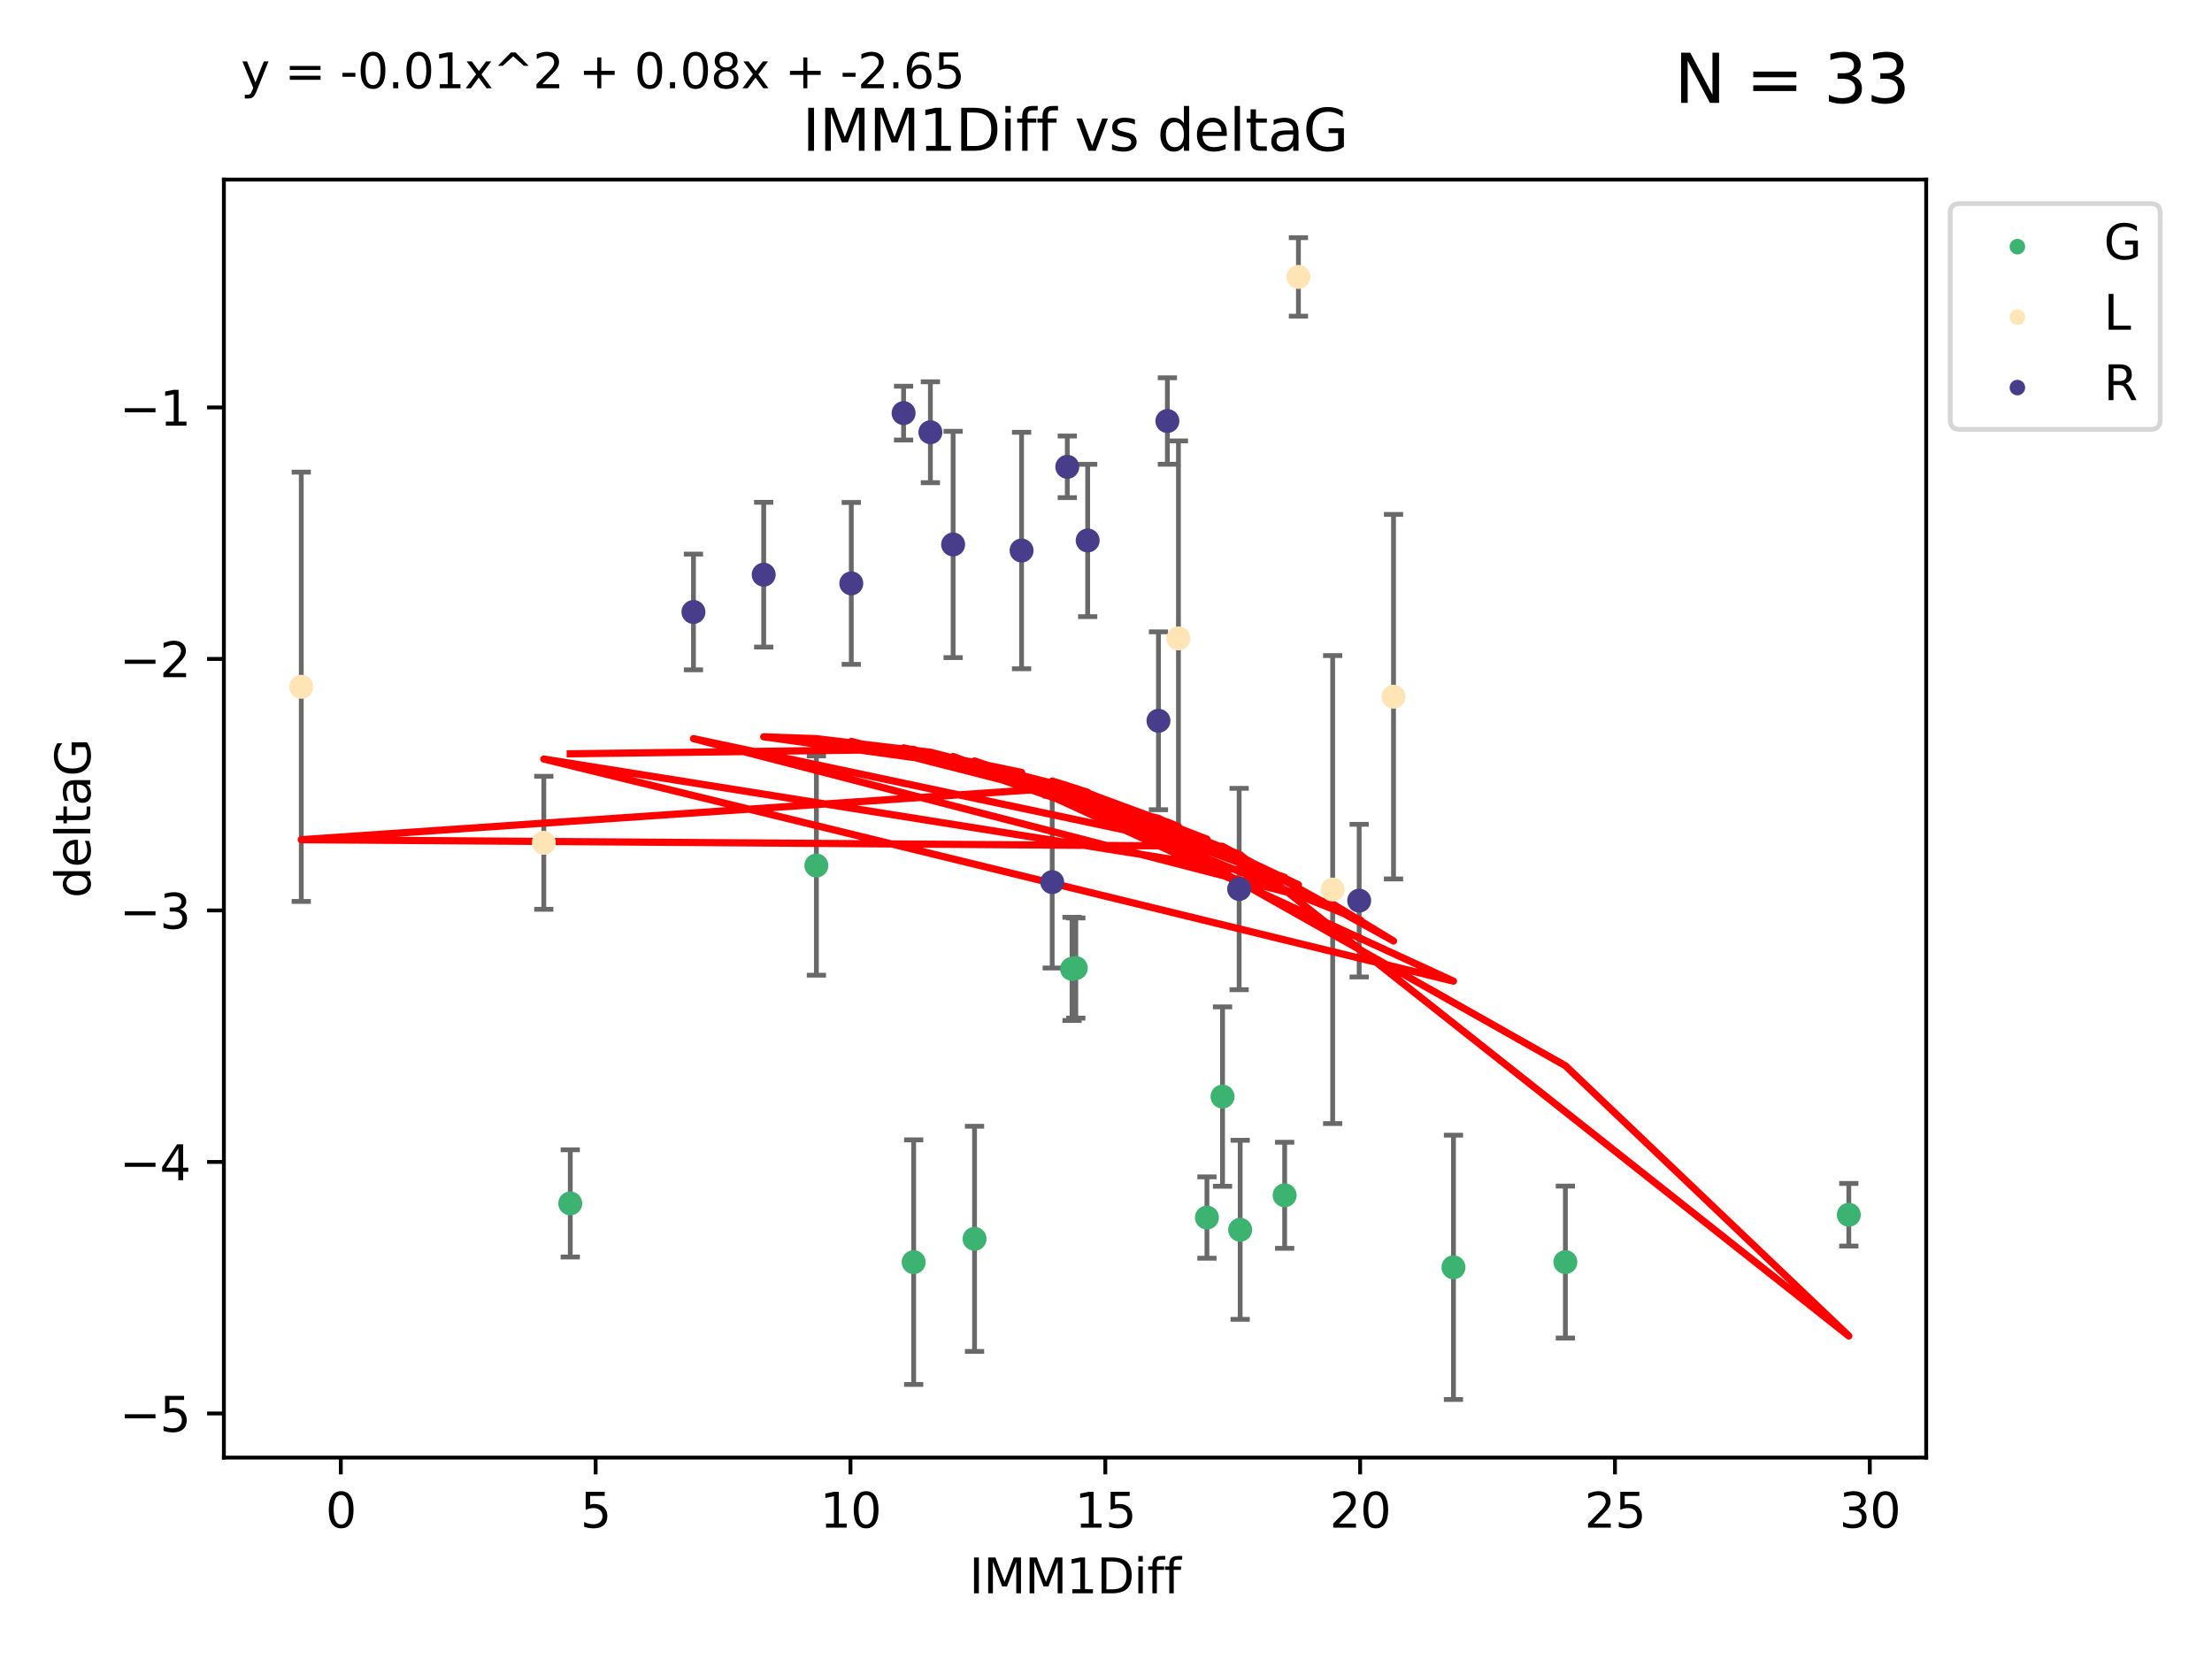<?xml version="1.0" encoding="utf-8" standalone="no"?>
<!DOCTYPE svg PUBLIC "-//W3C//DTD SVG 1.1//EN"
  "http://www.w3.org/Graphics/SVG/1.1/DTD/svg11.dtd">
<svg xmlns:xlink="http://www.w3.org/1999/xlink" width="460.8pt" height="345.6pt" viewBox="0 0 460.8 345.6" xmlns="http://www.w3.org/2000/svg" version="1.1">
 <defs>
  <style type="text/css">*{stroke-linejoin: round; stroke-linecap: butt}</style>
 </defs>
 <g id="figure_1">
  <g id="patch_1">
   <path d="M 0 345.6 
L 460.8 345.6 
L 460.8 0 
L 0 0 
z
" style="fill: #ffffff"/>
  </g>
  <g id="axes_1">
   <g id="patch_2">
    <path d="M 46.64 303.64 
L 401.26 303.64 
L 401.26 37.411 
L 46.64 37.411 
z
" style="fill: #ffffff"/>
   </g>
   <g id="PathCollection_1">
    <defs>
     <path id="m65f5ae53b7" d="M 0 1.118 
C 0.297 1.118 0.581 1 0.791 0.791 
C 1 0.581 1.118 0.297 1.118 0 
C 1.118 -0.297 1 -0.581 0.791 -0.791 
C 0.581 -1 0.297 -1.118 0 -1.118 
C -0.297 -1.118 -0.581 -1 -0.791 -0.791 
C -1 -0.581 -1.118 -0.297 -1.118 0 
C -1.118 0.297 -1 0.581 -0.791 0.791 
C -0.581 1 -0.297 1.118 0 1.118 
z
" style="stroke: #3cb371"/>
    </defs>
    <g clip-path="url(#p61b16f37c2)">
     <use xlink:href="#m65f5ae53b7" x="118.797" y="250.694" style="fill: #3cb371; stroke: #3cb371"/>
     <use xlink:href="#m65f5ae53b7" x="190.336" y="262.93" style="fill: #3cb371; stroke: #3cb371"/>
     <use xlink:href="#m65f5ae53b7" x="267.619" y="248.997" style="fill: #3cb371; stroke: #3cb371"/>
     <use xlink:href="#m65f5ae53b7" x="302.783" y="264.006" style="fill: #3cb371; stroke: #3cb371"/>
     <use xlink:href="#m65f5ae53b7" x="203.013" y="258.074" style="fill: #3cb371; stroke: #3cb371"/>
     <use xlink:href="#m65f5ae53b7" x="251.427" y="253.637" style="fill: #3cb371; stroke: #3cb371"/>
     <use xlink:href="#m65f5ae53b7" x="224.109" y="201.658" style="fill: #3cb371; stroke: #3cb371"/>
     <use xlink:href="#m65f5ae53b7" x="258.35" y="256.189" style="fill: #3cb371; stroke: #3cb371"/>
     <use xlink:href="#m65f5ae53b7" x="385.141" y="253.055" style="fill: #3cb371; stroke: #3cb371"/>
     <use xlink:href="#m65f5ae53b7" x="326.098" y="262.915" style="fill: #3cb371; stroke: #3cb371"/>
     <use xlink:href="#m65f5ae53b7" x="223.324" y="201.836" style="fill: #3cb371; stroke: #3cb371"/>
     <use xlink:href="#m65f5ae53b7" x="254.676" y="228.439" style="fill: #3cb371; stroke: #3cb371"/>
     <use xlink:href="#m65f5ae53b7" x="170.068" y="180.303" style="fill: #3cb371; stroke: #3cb371"/>
    </g>
   </g>
   <g id="PathCollection_2">
    <defs>
     <path id="m2451414eac" d="M 0 1.118 
C 0.297 1.118 0.581 1 0.791 0.791 
C 1 0.581 1.118 0.297 1.118 0 
C 1.118 -0.297 1 -0.581 0.791 -0.791 
C 0.581 -1 0.297 -1.118 0 -1.118 
C -0.297 -1.118 -0.581 -1 -0.791 -0.791 
C -1 -0.581 -1.118 -0.297 -1.118 0 
C -1.118 0.297 -1 0.581 -0.791 0.791 
C -0.581 1 -0.297 1.118 0 1.118 
z
" style="stroke: #ffe4b5"/>
    </defs>
    <g clip-path="url(#p61b16f37c2)">
     <use xlink:href="#m2451414eac" x="113.287" y="175.57" style="fill: #ffe4b5; stroke: #ffe4b5"/>
     <use xlink:href="#m2451414eac" x="62.759" y="143.071" style="fill: #ffe4b5; stroke: #ffe4b5"/>
     <use xlink:href="#m2451414eac" x="290.297" y="145.132" style="fill: #ffe4b5; stroke: #ffe4b5"/>
     <use xlink:href="#m2451414eac" x="277.62" y="185.314" style="fill: #ffe4b5; stroke: #ffe4b5"/>
     <use xlink:href="#m2451414eac" x="245.492" y="132.989" style="fill: #ffe4b5; stroke: #ffe4b5"/>
     <use xlink:href="#m2451414eac" x="270.485" y="57.685" style="fill: #ffe4b5; stroke: #ffe4b5"/>
    </g>
   </g>
   <g id="PathCollection_3">
    <defs>
     <path id="mfa9ef1dcc5" d="M 0 1.118 
C 0.297 1.118 0.581 1 0.791 0.791 
C 1 0.581 1.118 0.297 1.118 0 
C 1.118 -0.297 1 -0.581 0.791 -0.791 
C 0.581 -1 0.297 -1.118 0 -1.118 
C -0.297 -1.118 -0.581 -1 -0.791 -0.791 
C -1 -0.581 -1.118 -0.297 -1.118 0 
C -1.118 0.297 -1 0.581 -0.791 0.791 
C -0.581 1 -0.297 1.118 0 1.118 
z
" style="stroke: #483d8b"/>
    </defs>
    <g clip-path="url(#p61b16f37c2)">
     <use xlink:href="#mfa9ef1dcc5" x="144.459" y="127.483" style="fill: #483d8b; stroke: #483d8b"/>
     <use xlink:href="#mfa9ef1dcc5" x="258.138" y="185.193" style="fill: #483d8b; stroke: #483d8b"/>
     <use xlink:href="#mfa9ef1dcc5" x="188.234" y="86.058" style="fill: #483d8b; stroke: #483d8b"/>
     <use xlink:href="#mfa9ef1dcc5" x="212.813" y="114.683" style="fill: #483d8b; stroke: #483d8b"/>
     <use xlink:href="#mfa9ef1dcc5" x="159.089" y="119.716" style="fill: #483d8b; stroke: #483d8b"/>
     <use xlink:href="#mfa9ef1dcc5" x="193.818" y="90.044" style="fill: #483d8b; stroke: #483d8b"/>
     <use xlink:href="#mfa9ef1dcc5" x="226.583" y="112.59" style="fill: #483d8b; stroke: #483d8b"/>
     <use xlink:href="#mfa9ef1dcc5" x="219.193" y="183.764" style="fill: #483d8b; stroke: #483d8b"/>
     <use xlink:href="#mfa9ef1dcc5" x="222.336" y="97.249" style="fill: #483d8b; stroke: #483d8b"/>
     <use xlink:href="#mfa9ef1dcc5" x="243.188" y="87.707" style="fill: #483d8b; stroke: #483d8b"/>
     <use xlink:href="#mfa9ef1dcc5" x="177.34" y="121.532" style="fill: #483d8b; stroke: #483d8b"/>
     <use xlink:href="#mfa9ef1dcc5" x="241.33" y="150.149" style="fill: #483d8b; stroke: #483d8b"/>
     <use xlink:href="#mfa9ef1dcc5" x="198.554" y="113.422" style="fill: #483d8b; stroke: #483d8b"/>
     <use xlink:href="#mfa9ef1dcc5" x="283.141" y="187.62" style="fill: #483d8b; stroke: #483d8b"/>
    </g>
   </g>
   <g id="matplotlib.axis_1">
    <g id="xtick_1">
     <g id="line2d_1">
      <defs>
       <path id="md8dd0c7588" d="M 0 0 
L 0 3.5 
" style="stroke: #000000; stroke-width: 0.8"/>
      </defs>
      <g>
       <use xlink:href="#md8dd0c7588" x="70.998" y="303.64" style="stroke: #000000; stroke-width: 0.8"/>
      </g>
     </g>
     <g id="text_1">
      <!-- 0 -->
      <g transform="translate(67.817 318.238)scale(0.1 -0.1)">
       <defs>
        <path id="DejaVuSans-30" d="M 2034 4250 
Q 1547 4250 1301 3770 
Q 1056 3291 1056 2328 
Q 1056 1369 1301 889 
Q 1547 409 2034 409 
Q 2525 409 2770 889 
Q 3016 1369 3016 2328 
Q 3016 3291 2770 3770 
Q 2525 4250 2034 4250 
z
M 2034 4750 
Q 2819 4750 3233 4129 
Q 3647 3509 3647 2328 
Q 3647 1150 3233 529 
Q 2819 -91 2034 -91 
Q 1250 -91 836 529 
Q 422 1150 422 2328 
Q 422 3509 836 4129 
Q 1250 4750 2034 4750 
z
" transform="scale(0.016)"/>
       </defs>
       <use xlink:href="#DejaVuSans-30"/>
      </g>
     </g>
    </g>
    <g id="xtick_2">
     <g id="line2d_2">
      <g>
       <use xlink:href="#md8dd0c7588" x="124.084" y="303.64" style="stroke: #000000; stroke-width: 0.8"/>
      </g>
     </g>
     <g id="text_2">
      <!-- 5 -->
      <g transform="translate(120.903 318.238)scale(0.1 -0.1)">
       <defs>
        <path id="DejaVuSans-35" d="M 691 4666 
L 3169 4666 
L 3169 4134 
L 1269 4134 
L 1269 2991 
Q 1406 3038 1543 3061 
Q 1681 3084 1819 3084 
Q 2600 3084 3056 2656 
Q 3513 2228 3513 1497 
Q 3513 744 3044 326 
Q 2575 -91 1722 -91 
Q 1428 -91 1123 -41 
Q 819 9 494 109 
L 494 744 
Q 775 591 1075 516 
Q 1375 441 1709 441 
Q 2250 441 2565 725 
Q 2881 1009 2881 1497 
Q 2881 1984 2565 2268 
Q 2250 2553 1709 2553 
Q 1456 2553 1204 2497 
Q 953 2441 691 2322 
L 691 4666 
z
" transform="scale(0.016)"/>
       </defs>
       <use xlink:href="#DejaVuSans-35"/>
      </g>
     </g>
    </g>
    <g id="xtick_3">
     <g id="line2d_3">
      <g>
       <use xlink:href="#md8dd0c7588" x="177.17" y="303.64" style="stroke: #000000; stroke-width: 0.8"/>
      </g>
     </g>
     <g id="text_3">
      <!-- 10 -->
      <g transform="translate(170.808 318.238)scale(0.1 -0.1)">
       <defs>
        <path id="DejaVuSans-31" d="M 794 531 
L 1825 531 
L 1825 4091 
L 703 3866 
L 703 4441 
L 1819 4666 
L 2450 4666 
L 2450 531 
L 3481 531 
L 3481 0 
L 794 0 
L 794 531 
z
" transform="scale(0.016)"/>
       </defs>
       <use xlink:href="#DejaVuSans-31"/>
       <use xlink:href="#DejaVuSans-30" x="63.623"/>
      </g>
     </g>
    </g>
    <g id="xtick_4">
     <g id="line2d_4">
      <g>
       <use xlink:href="#md8dd0c7588" x="230.257" y="303.64" style="stroke: #000000; stroke-width: 0.8"/>
      </g>
     </g>
     <g id="text_4">
      <!-- 15 -->
      <g transform="translate(223.894 318.238)scale(0.1 -0.1)">
       <use xlink:href="#DejaVuSans-31"/>
       <use xlink:href="#DejaVuSans-35" x="63.623"/>
      </g>
     </g>
    </g>
    <g id="xtick_5">
     <g id="line2d_5">
      <g>
       <use xlink:href="#md8dd0c7588" x="283.343" y="303.64" style="stroke: #000000; stroke-width: 0.8"/>
      </g>
     </g>
     <g id="text_5">
      <!-- 20 -->
      <g transform="translate(276.98 318.238)scale(0.1 -0.1)">
       <defs>
        <path id="DejaVuSans-32" d="M 1228 531 
L 3431 531 
L 3431 0 
L 469 0 
L 469 531 
Q 828 903 1448 1529 
Q 2069 2156 2228 2338 
Q 2531 2678 2651 2914 
Q 2772 3150 2772 3378 
Q 2772 3750 2511 3984 
Q 2250 4219 1831 4219 
Q 1534 4219 1204 4116 
Q 875 4013 500 3803 
L 500 4441 
Q 881 4594 1212 4672 
Q 1544 4750 1819 4750 
Q 2544 4750 2975 4387 
Q 3406 4025 3406 3419 
Q 3406 3131 3298 2873 
Q 3191 2616 2906 2266 
Q 2828 2175 2409 1742 
Q 1991 1309 1228 531 
z
" transform="scale(0.016)"/>
       </defs>
       <use xlink:href="#DejaVuSans-32"/>
       <use xlink:href="#DejaVuSans-30" x="63.623"/>
      </g>
     </g>
    </g>
    <g id="xtick_6">
     <g id="line2d_6">
      <g>
       <use xlink:href="#md8dd0c7588" x="336.429" y="303.64" style="stroke: #000000; stroke-width: 0.8"/>
      </g>
     </g>
     <g id="text_6">
      <!-- 25 -->
      <g transform="translate(330.067 318.238)scale(0.1 -0.1)">
       <use xlink:href="#DejaVuSans-32"/>
       <use xlink:href="#DejaVuSans-35" x="63.623"/>
      </g>
     </g>
    </g>
    <g id="xtick_7">
     <g id="line2d_7">
      <g>
       <use xlink:href="#md8dd0c7588" x="389.515" y="303.64" style="stroke: #000000; stroke-width: 0.8"/>
      </g>
     </g>
     <g id="text_7">
      <!-- 30 -->
      <g transform="translate(383.153 318.238)scale(0.1 -0.1)">
       <defs>
        <path id="DejaVuSans-33" d="M 2597 2516 
Q 3050 2419 3304 2112 
Q 3559 1806 3559 1356 
Q 3559 666 3084 287 
Q 2609 -91 1734 -91 
Q 1441 -91 1130 -33 
Q 819 25 488 141 
L 488 750 
Q 750 597 1062 519 
Q 1375 441 1716 441 
Q 2309 441 2620 675 
Q 2931 909 2931 1356 
Q 2931 1769 2642 2001 
Q 2353 2234 1838 2234 
L 1294 2234 
L 1294 2753 
L 1863 2753 
Q 2328 2753 2575 2939 
Q 2822 3125 2822 3475 
Q 2822 3834 2567 4026 
Q 2313 4219 1838 4219 
Q 1578 4219 1281 4162 
Q 984 4106 628 3988 
L 628 4550 
Q 988 4650 1302 4700 
Q 1616 4750 1894 4750 
Q 2613 4750 3031 4423 
Q 3450 4097 3450 3541 
Q 3450 3153 3228 2886 
Q 3006 2619 2597 2516 
z
" transform="scale(0.016)"/>
       </defs>
       <use xlink:href="#DejaVuSans-33"/>
       <use xlink:href="#DejaVuSans-30" x="63.623"/>
      </g>
     </g>
    </g>
    <g id="text_8">
     <!-- IMM1Diff -->
     <g transform="translate(201.906 331.917)scale(0.1 -0.1)">
      <defs>
       <path id="DejaVuSans-49" d="M 628 4666 
L 1259 4666 
L 1259 0 
L 628 0 
L 628 4666 
z
" transform="scale(0.016)"/>
       <path id="DejaVuSans-4d" d="M 628 4666 
L 1569 4666 
L 2759 1491 
L 3956 4666 
L 4897 4666 
L 4897 0 
L 4281 0 
L 4281 4097 
L 3078 897 
L 2444 897 
L 1241 4097 
L 1241 0 
L 628 0 
L 628 4666 
z
" transform="scale(0.016)"/>
       <path id="DejaVuSans-44" d="M 1259 4147 
L 1259 519 
L 2022 519 
Q 2988 519 3436 956 
Q 3884 1394 3884 2338 
Q 3884 3275 3436 3711 
Q 2988 4147 2022 4147 
L 1259 4147 
z
M 628 4666 
L 1925 4666 
Q 3281 4666 3915 4102 
Q 4550 3538 4550 2338 
Q 4550 1131 3912 565 
Q 3275 0 1925 0 
L 628 0 
L 628 4666 
z
" transform="scale(0.016)"/>
       <path id="DejaVuSans-69" d="M 603 3500 
L 1178 3500 
L 1178 0 
L 603 0 
L 603 3500 
z
M 603 4863 
L 1178 4863 
L 1178 4134 
L 603 4134 
L 603 4863 
z
" transform="scale(0.016)"/>
       <path id="DejaVuSans-66" d="M 2375 4863 
L 2375 4384 
L 1825 4384 
Q 1516 4384 1395 4259 
Q 1275 4134 1275 3809 
L 1275 3500 
L 2222 3500 
L 2222 3053 
L 1275 3053 
L 1275 0 
L 697 0 
L 697 3053 
L 147 3053 
L 147 3500 
L 697 3500 
L 697 3744 
Q 697 4328 969 4595 
Q 1241 4863 1831 4863 
L 2375 4863 
z
" transform="scale(0.016)"/>
      </defs>
      <use xlink:href="#DejaVuSans-49"/>
      <use xlink:href="#DejaVuSans-4d" x="29.492"/>
      <use xlink:href="#DejaVuSans-4d" x="115.771"/>
      <use xlink:href="#DejaVuSans-31" x="202.051"/>
      <use xlink:href="#DejaVuSans-44" x="265.674"/>
      <use xlink:href="#DejaVuSans-69" x="342.676"/>
      <use xlink:href="#DejaVuSans-66" x="370.459"/>
      <use xlink:href="#DejaVuSans-66" x="405.664"/>
     </g>
    </g>
   </g>
   <g id="matplotlib.axis_2">
    <g id="ytick_1">
     <g id="line2d_8">
      <defs>
       <path id="m741eeddfa5" d="M 0 0 
L -3.5 0 
" style="stroke: #000000; stroke-width: 0.8"/>
      </defs>
      <g>
       <use xlink:href="#m741eeddfa5" x="46.64" y="294.452" style="stroke: #000000; stroke-width: 0.8"/>
      </g>
     </g>
     <g id="text_9">
      <!-- −5 -->
      <g transform="translate(24.898 298.251)scale(0.1 -0.1)">
       <defs>
        <path id="DejaVuSans-2212" d="M 678 2272 
L 4684 2272 
L 4684 1741 
L 678 1741 
L 678 2272 
z
" transform="scale(0.016)"/>
       </defs>
       <use xlink:href="#DejaVuSans-2212"/>
       <use xlink:href="#DejaVuSans-35" x="83.789"/>
      </g>
     </g>
    </g>
    <g id="ytick_2">
     <g id="line2d_9">
      <g>
       <use xlink:href="#m741eeddfa5" x="46.64" y="242.057" style="stroke: #000000; stroke-width: 0.8"/>
      </g>
     </g>
     <g id="text_10">
      <!-- −4 -->
      <g transform="translate(24.898 245.857)scale(0.1 -0.1)">
       <defs>
        <path id="DejaVuSans-34" d="M 2419 4116 
L 825 1625 
L 2419 1625 
L 2419 4116 
z
M 2253 4666 
L 3047 4666 
L 3047 1625 
L 3713 1625 
L 3713 1100 
L 3047 1100 
L 3047 0 
L 2419 0 
L 2419 1100 
L 313 1100 
L 313 1709 
L 2253 4666 
z
" transform="scale(0.016)"/>
       </defs>
       <use xlink:href="#DejaVuSans-2212"/>
       <use xlink:href="#DejaVuSans-34" x="83.789"/>
      </g>
     </g>
    </g>
    <g id="ytick_3">
     <g id="line2d_10">
      <g>
       <use xlink:href="#m741eeddfa5" x="46.64" y="189.663" style="stroke: #000000; stroke-width: 0.8"/>
      </g>
     </g>
     <g id="text_11">
      <!-- −3 -->
      <g transform="translate(24.898 193.462)scale(0.1 -0.1)">
       <use xlink:href="#DejaVuSans-2212"/>
       <use xlink:href="#DejaVuSans-33" x="83.789"/>
      </g>
     </g>
    </g>
    <g id="ytick_4">
     <g id="line2d_11">
      <g>
       <use xlink:href="#m741eeddfa5" x="46.64" y="137.269" style="stroke: #000000; stroke-width: 0.8"/>
      </g>
     </g>
     <g id="text_12">
      <!-- −2 -->
      <g transform="translate(24.898 141.068)scale(0.1 -0.1)">
       <use xlink:href="#DejaVuSans-2212"/>
       <use xlink:href="#DejaVuSans-32" x="83.789"/>
      </g>
     </g>
    </g>
    <g id="ytick_5">
     <g id="line2d_12">
      <g>
       <use xlink:href="#m741eeddfa5" x="46.64" y="84.875" style="stroke: #000000; stroke-width: 0.8"/>
      </g>
     </g>
     <g id="text_13">
      <!-- −1 -->
      <g transform="translate(24.898 88.674)scale(0.1 -0.1)">
       <use xlink:href="#DejaVuSans-2212"/>
       <use xlink:href="#DejaVuSans-31" x="83.789"/>
      </g>
     </g>
    </g>
    <g id="text_14">
     <!-- deltaG -->
     <g transform="translate(18.818 187.064)rotate(-90)scale(0.1 -0.1)">
      <defs>
       <path id="DejaVuSans-64" d="M 2906 2969 
L 2906 4863 
L 3481 4863 
L 3481 0 
L 2906 0 
L 2906 525 
Q 2725 213 2448 61 
Q 2172 -91 1784 -91 
Q 1150 -91 751 415 
Q 353 922 353 1747 
Q 353 2572 751 3078 
Q 1150 3584 1784 3584 
Q 2172 3584 2448 3432 
Q 2725 3281 2906 2969 
z
M 947 1747 
Q 947 1113 1208 752 
Q 1469 391 1925 391 
Q 2381 391 2643 752 
Q 2906 1113 2906 1747 
Q 2906 2381 2643 2742 
Q 2381 3103 1925 3103 
Q 1469 3103 1208 2742 
Q 947 2381 947 1747 
z
" transform="scale(0.016)"/>
       <path id="DejaVuSans-65" d="M 3597 1894 
L 3597 1613 
L 953 1613 
Q 991 1019 1311 708 
Q 1631 397 2203 397 
Q 2534 397 2845 478 
Q 3156 559 3463 722 
L 3463 178 
Q 3153 47 2828 -22 
Q 2503 -91 2169 -91 
Q 1331 -91 842 396 
Q 353 884 353 1716 
Q 353 2575 817 3079 
Q 1281 3584 2069 3584 
Q 2775 3584 3186 3129 
Q 3597 2675 3597 1894 
z
M 3022 2063 
Q 3016 2534 2758 2815 
Q 2500 3097 2075 3097 
Q 1594 3097 1305 2825 
Q 1016 2553 972 2059 
L 3022 2063 
z
" transform="scale(0.016)"/>
       <path id="DejaVuSans-6c" d="M 603 4863 
L 1178 4863 
L 1178 0 
L 603 0 
L 603 4863 
z
" transform="scale(0.016)"/>
       <path id="DejaVuSans-74" d="M 1172 4494 
L 1172 3500 
L 2356 3500 
L 2356 3053 
L 1172 3053 
L 1172 1153 
Q 1172 725 1289 603 
Q 1406 481 1766 481 
L 2356 481 
L 2356 0 
L 1766 0 
Q 1100 0 847 248 
Q 594 497 594 1153 
L 594 3053 
L 172 3053 
L 172 3500 
L 594 3500 
L 594 4494 
L 1172 4494 
z
" transform="scale(0.016)"/>
       <path id="DejaVuSans-61" d="M 2194 1759 
Q 1497 1759 1228 1600 
Q 959 1441 959 1056 
Q 959 750 1161 570 
Q 1363 391 1709 391 
Q 2188 391 2477 730 
Q 2766 1069 2766 1631 
L 2766 1759 
L 2194 1759 
z
M 3341 1997 
L 3341 0 
L 2766 0 
L 2766 531 
Q 2569 213 2275 61 
Q 1981 -91 1556 -91 
Q 1019 -91 701 211 
Q 384 513 384 1019 
Q 384 1609 779 1909 
Q 1175 2209 1959 2209 
L 2766 2209 
L 2766 2266 
Q 2766 2663 2505 2880 
Q 2244 3097 1772 3097 
Q 1472 3097 1187 3025 
Q 903 2953 641 2809 
L 641 3341 
Q 956 3463 1253 3523 
Q 1550 3584 1831 3584 
Q 2591 3584 2966 3190 
Q 3341 2797 3341 1997 
z
" transform="scale(0.016)"/>
       <path id="DejaVuSans-47" d="M 3809 666 
L 3809 1919 
L 2778 1919 
L 2778 2438 
L 4434 2438 
L 4434 434 
Q 4069 175 3628 42 
Q 3188 -91 2688 -91 
Q 1594 -91 976 548 
Q 359 1188 359 2328 
Q 359 3472 976 4111 
Q 1594 4750 2688 4750 
Q 3144 4750 3555 4637 
Q 3966 4525 4313 4306 
L 4313 3634 
Q 3963 3931 3569 4081 
Q 3175 4231 2741 4231 
Q 1884 4231 1454 3753 
Q 1025 3275 1025 2328 
Q 1025 1384 1454 906 
Q 1884 428 2741 428 
Q 3075 428 3337 486 
Q 3600 544 3809 666 
z
" transform="scale(0.016)"/>
      </defs>
      <use xlink:href="#DejaVuSans-64"/>
      <use xlink:href="#DejaVuSans-65" x="63.477"/>
      <use xlink:href="#DejaVuSans-6c" x="125"/>
      <use xlink:href="#DejaVuSans-74" x="152.783"/>
      <use xlink:href="#DejaVuSans-61" x="191.992"/>
      <use xlink:href="#DejaVuSans-47" x="253.271"/>
     </g>
    </g>
   </g>
   <g id="LineCollection_1">
    <path d="M 118.797 261.865 
L 118.797 239.523 
" clip-path="url(#p61b16f37c2)" style="fill: none; stroke: #696969"/>
    <path d="M 190.336 288.405 
L 190.336 237.455 
" clip-path="url(#p61b16f37c2)" style="fill: none; stroke: #696969"/>
    <path d="M 267.619 260.044 
L 267.619 237.949 
" clip-path="url(#p61b16f37c2)" style="fill: none; stroke: #696969"/>
    <path d="M 302.783 291.539 
L 302.783 236.473 
" clip-path="url(#p61b16f37c2)" style="fill: none; stroke: #696969"/>
    <path d="M 203.013 281.527 
L 203.013 234.621 
" clip-path="url(#p61b16f37c2)" style="fill: none; stroke: #696969"/>
    <path d="M 251.427 262.109 
L 251.427 245.165 
" clip-path="url(#p61b16f37c2)" style="fill: none; stroke: #696969"/>
    <path d="M 224.109 212.091 
L 224.109 191.226 
" clip-path="url(#p61b16f37c2)" style="fill: none; stroke: #696969"/>
    <path d="M 258.35 274.839 
L 258.35 237.54 
" clip-path="url(#p61b16f37c2)" style="fill: none; stroke: #696969"/>
    <path d="M 385.141 259.579 
L 385.141 246.532 
" clip-path="url(#p61b16f37c2)" style="fill: none; stroke: #696969"/>
    <path d="M 326.098 278.743 
L 326.098 247.087 
" clip-path="url(#p61b16f37c2)" style="fill: none; stroke: #696969"/>
    <path d="M 223.324 212.583 
L 223.324 191.089 
" clip-path="url(#p61b16f37c2)" style="fill: none; stroke: #696969"/>
    <path d="M 254.676 247.124 
L 254.676 209.753 
" clip-path="url(#p61b16f37c2)" style="fill: none; stroke: #696969"/>
    <path d="M 170.068 203.148 
L 170.068 157.457 
" clip-path="url(#p61b16f37c2)" style="fill: none; stroke: #696969"/>
   </g>
   <g id="line2d_13">
    <defs>
     <path id="me4ada518ba" d="M 2 0 
L -2 -0 
" style="stroke: #696969"/>
    </defs>
    <g clip-path="url(#p61b16f37c2)">
     <use xlink:href="#me4ada518ba" x="118.797" y="261.865" style="fill: #696969; stroke: #696969"/>
     <use xlink:href="#me4ada518ba" x="190.336" y="288.405" style="fill: #696969; stroke: #696969"/>
     <use xlink:href="#me4ada518ba" x="267.619" y="260.044" style="fill: #696969; stroke: #696969"/>
     <use xlink:href="#me4ada518ba" x="302.783" y="291.539" style="fill: #696969; stroke: #696969"/>
     <use xlink:href="#me4ada518ba" x="203.013" y="281.527" style="fill: #696969; stroke: #696969"/>
     <use xlink:href="#me4ada518ba" x="251.427" y="262.109" style="fill: #696969; stroke: #696969"/>
     <use xlink:href="#me4ada518ba" x="224.109" y="212.091" style="fill: #696969; stroke: #696969"/>
     <use xlink:href="#me4ada518ba" x="258.35" y="274.839" style="fill: #696969; stroke: #696969"/>
     <use xlink:href="#me4ada518ba" x="385.141" y="259.579" style="fill: #696969; stroke: #696969"/>
     <use xlink:href="#me4ada518ba" x="326.098" y="278.743" style="fill: #696969; stroke: #696969"/>
     <use xlink:href="#me4ada518ba" x="223.324" y="212.583" style="fill: #696969; stroke: #696969"/>
     <use xlink:href="#me4ada518ba" x="254.676" y="247.124" style="fill: #696969; stroke: #696969"/>
     <use xlink:href="#me4ada518ba" x="170.068" y="203.148" style="fill: #696969; stroke: #696969"/>
    </g>
   </g>
   <g id="line2d_14">
    <g clip-path="url(#p61b16f37c2)">
     <use xlink:href="#me4ada518ba" x="118.797" y="239.523" style="fill: #696969; stroke: #696969"/>
     <use xlink:href="#me4ada518ba" x="190.336" y="237.455" style="fill: #696969; stroke: #696969"/>
     <use xlink:href="#me4ada518ba" x="267.619" y="237.949" style="fill: #696969; stroke: #696969"/>
     <use xlink:href="#me4ada518ba" x="302.783" y="236.473" style="fill: #696969; stroke: #696969"/>
     <use xlink:href="#me4ada518ba" x="203.013" y="234.621" style="fill: #696969; stroke: #696969"/>
     <use xlink:href="#me4ada518ba" x="251.427" y="245.165" style="fill: #696969; stroke: #696969"/>
     <use xlink:href="#me4ada518ba" x="224.109" y="191.226" style="fill: #696969; stroke: #696969"/>
     <use xlink:href="#me4ada518ba" x="258.35" y="237.54" style="fill: #696969; stroke: #696969"/>
     <use xlink:href="#me4ada518ba" x="385.141" y="246.532" style="fill: #696969; stroke: #696969"/>
     <use xlink:href="#me4ada518ba" x="326.098" y="247.087" style="fill: #696969; stroke: #696969"/>
     <use xlink:href="#me4ada518ba" x="223.324" y="191.089" style="fill: #696969; stroke: #696969"/>
     <use xlink:href="#me4ada518ba" x="254.676" y="209.753" style="fill: #696969; stroke: #696969"/>
     <use xlink:href="#me4ada518ba" x="170.068" y="157.457" style="fill: #696969; stroke: #696969"/>
    </g>
   </g>
   <g id="LineCollection_2">
    <path d="M 113.287 189.421 
L 113.287 161.719 
" clip-path="url(#p61b16f37c2)" style="fill: none; stroke: #696969"/>
    <path d="M 62.759 187.786 
L 62.759 98.355 
" clip-path="url(#p61b16f37c2)" style="fill: none; stroke: #696969"/>
    <path d="M 290.297 183.102 
L 290.297 107.161 
" clip-path="url(#p61b16f37c2)" style="fill: none; stroke: #696969"/>
    <path d="M 277.62 234.06 
L 277.62 136.568 
" clip-path="url(#p61b16f37c2)" style="fill: none; stroke: #696969"/>
    <path d="M 245.492 174.133 
L 245.492 91.846 
" clip-path="url(#p61b16f37c2)" style="fill: none; stroke: #696969"/>
    <path d="M 270.485 65.858 
L 270.485 49.513 
" clip-path="url(#p61b16f37c2)" style="fill: none; stroke: #696969"/>
   </g>
   <g id="line2d_15">
    <g clip-path="url(#p61b16f37c2)">
     <use xlink:href="#me4ada518ba" x="113.287" y="189.421" style="fill: #696969; stroke: #696969"/>
     <use xlink:href="#me4ada518ba" x="62.759" y="187.786" style="fill: #696969; stroke: #696969"/>
     <use xlink:href="#me4ada518ba" x="290.297" y="183.102" style="fill: #696969; stroke: #696969"/>
     <use xlink:href="#me4ada518ba" x="277.62" y="234.06" style="fill: #696969; stroke: #696969"/>
     <use xlink:href="#me4ada518ba" x="245.492" y="174.133" style="fill: #696969; stroke: #696969"/>
     <use xlink:href="#me4ada518ba" x="270.485" y="65.858" style="fill: #696969; stroke: #696969"/>
    </g>
   </g>
   <g id="line2d_16">
    <g clip-path="url(#p61b16f37c2)">
     <use xlink:href="#me4ada518ba" x="113.287" y="161.719" style="fill: #696969; stroke: #696969"/>
     <use xlink:href="#me4ada518ba" x="62.759" y="98.355" style="fill: #696969; stroke: #696969"/>
     <use xlink:href="#me4ada518ba" x="290.297" y="107.161" style="fill: #696969; stroke: #696969"/>
     <use xlink:href="#me4ada518ba" x="277.62" y="136.568" style="fill: #696969; stroke: #696969"/>
     <use xlink:href="#me4ada518ba" x="245.492" y="91.846" style="fill: #696969; stroke: #696969"/>
     <use xlink:href="#me4ada518ba" x="270.485" y="49.513" style="fill: #696969; stroke: #696969"/>
    </g>
   </g>
   <g id="LineCollection_3">
    <path d="M 144.459 139.54 
L 144.459 115.425 
" clip-path="url(#p61b16f37c2)" style="fill: none; stroke: #696969"/>
    <path d="M 258.138 206.167 
L 258.138 164.219 
" clip-path="url(#p61b16f37c2)" style="fill: none; stroke: #696969"/>
    <path d="M 188.234 91.664 
L 188.234 80.453 
" clip-path="url(#p61b16f37c2)" style="fill: none; stroke: #696969"/>
    <path d="M 212.813 139.317 
L 212.813 90.049 
" clip-path="url(#p61b16f37c2)" style="fill: none; stroke: #696969"/>
    <path d="M 159.089 134.791 
L 159.089 104.641 
" clip-path="url(#p61b16f37c2)" style="fill: none; stroke: #696969"/>
    <path d="M 193.818 100.554 
L 193.818 79.535 
" clip-path="url(#p61b16f37c2)" style="fill: none; stroke: #696969"/>
    <path d="M 226.583 128.453 
L 226.583 96.726 
" clip-path="url(#p61b16f37c2)" style="fill: none; stroke: #696969"/>
    <path d="M 219.193 201.654 
L 219.193 165.873 
" clip-path="url(#p61b16f37c2)" style="fill: none; stroke: #696969"/>
    <path d="M 222.336 103.664 
L 222.336 90.834 
" clip-path="url(#p61b16f37c2)" style="fill: none; stroke: #696969"/>
    <path d="M 243.188 96.711 
L 243.188 78.702 
" clip-path="url(#p61b16f37c2)" style="fill: none; stroke: #696969"/>
    <path d="M 177.34 138.393 
L 177.34 104.671 
" clip-path="url(#p61b16f37c2)" style="fill: none; stroke: #696969"/>
    <path d="M 241.33 168.678 
L 241.33 131.62 
" clip-path="url(#p61b16f37c2)" style="fill: none; stroke: #696969"/>
    <path d="M 198.554 136.996 
L 198.554 89.848 
" clip-path="url(#p61b16f37c2)" style="fill: none; stroke: #696969"/>
    <path d="M 283.141 203.521 
L 283.141 171.72 
" clip-path="url(#p61b16f37c2)" style="fill: none; stroke: #696969"/>
   </g>
   <g id="line2d_17">
    <g clip-path="url(#p61b16f37c2)">
     <use xlink:href="#me4ada518ba" x="144.459" y="139.54" style="fill: #696969; stroke: #696969"/>
     <use xlink:href="#me4ada518ba" x="258.138" y="206.167" style="fill: #696969; stroke: #696969"/>
     <use xlink:href="#me4ada518ba" x="188.234" y="91.664" style="fill: #696969; stroke: #696969"/>
     <use xlink:href="#me4ada518ba" x="212.813" y="139.317" style="fill: #696969; stroke: #696969"/>
     <use xlink:href="#me4ada518ba" x="159.089" y="134.791" style="fill: #696969; stroke: #696969"/>
     <use xlink:href="#me4ada518ba" x="193.818" y="100.554" style="fill: #696969; stroke: #696969"/>
     <use xlink:href="#me4ada518ba" x="226.583" y="128.453" style="fill: #696969; stroke: #696969"/>
     <use xlink:href="#me4ada518ba" x="219.193" y="201.654" style="fill: #696969; stroke: #696969"/>
     <use xlink:href="#me4ada518ba" x="222.336" y="103.664" style="fill: #696969; stroke: #696969"/>
     <use xlink:href="#me4ada518ba" x="243.188" y="96.711" style="fill: #696969; stroke: #696969"/>
     <use xlink:href="#me4ada518ba" x="177.34" y="138.393" style="fill: #696969; stroke: #696969"/>
     <use xlink:href="#me4ada518ba" x="241.33" y="168.678" style="fill: #696969; stroke: #696969"/>
     <use xlink:href="#me4ada518ba" x="198.554" y="136.996" style="fill: #696969; stroke: #696969"/>
     <use xlink:href="#me4ada518ba" x="283.141" y="203.521" style="fill: #696969; stroke: #696969"/>
    </g>
   </g>
   <g id="line2d_18">
    <g clip-path="url(#p61b16f37c2)">
     <use xlink:href="#me4ada518ba" x="144.459" y="115.425" style="fill: #696969; stroke: #696969"/>
     <use xlink:href="#me4ada518ba" x="258.138" y="164.219" style="fill: #696969; stroke: #696969"/>
     <use xlink:href="#me4ada518ba" x="188.234" y="80.453" style="fill: #696969; stroke: #696969"/>
     <use xlink:href="#me4ada518ba" x="212.813" y="90.049" style="fill: #696969; stroke: #696969"/>
     <use xlink:href="#me4ada518ba" x="159.089" y="104.641" style="fill: #696969; stroke: #696969"/>
     <use xlink:href="#me4ada518ba" x="193.818" y="79.535" style="fill: #696969; stroke: #696969"/>
     <use xlink:href="#me4ada518ba" x="226.583" y="96.726" style="fill: #696969; stroke: #696969"/>
     <use xlink:href="#me4ada518ba" x="219.193" y="165.873" style="fill: #696969; stroke: #696969"/>
     <use xlink:href="#me4ada518ba" x="222.336" y="90.834" style="fill: #696969; stroke: #696969"/>
     <use xlink:href="#me4ada518ba" x="243.188" y="78.702" style="fill: #696969; stroke: #696969"/>
     <use xlink:href="#me4ada518ba" x="177.34" y="104.671" style="fill: #696969; stroke: #696969"/>
     <use xlink:href="#me4ada518ba" x="241.33" y="131.62" style="fill: #696969; stroke: #696969"/>
     <use xlink:href="#me4ada518ba" x="198.554" y="89.848" style="fill: #696969; stroke: #696969"/>
     <use xlink:href="#me4ada518ba" x="283.141" y="171.72" style="fill: #696969; stroke: #696969"/>
    </g>
   </g>
   <g id="line2d_19">
    <path d="M 118.797 157.029 
L 190.336 156.114 
L 267.619 182.764 
L 113.287 158.12 
L 302.783 204.391 
L 203.013 158.518 
L 251.427 174.804 
L 224.109 164.229 
L 258.35 178.053 
L 385.141 278.303 
L 326.098 222.007 
L 223.324 163.978 
L 62.759 174.925 
L 254.676 176.3 
L 290.297 196.031 
L 277.62 188.31 
L 144.459 153.872 
L 258.138 177.95 
L 188.234 155.79 
L 212.813 160.905 
L 159.089 153.489 
L 170.068 153.876 
L 193.818 156.698 
L 226.583 165.039 
L 219.193 162.707 
L 222.336 163.667 
L 245.492 172.201 
L 243.188 171.237 
L 177.34 154.452 
L 241.33 170.477 
L 270.485 184.304 
L 198.554 157.584 
L 283.141 191.578 
" clip-path="url(#p61b16f37c2)" style="fill: none; stroke: #ff0000; stroke-width: 1.5; stroke-linecap: square"/>
   </g>
   <g id="line2d_20">
    <defs>
     <path id="m22ec2837b2" d="M 0 2 
C 0.53 2 1.039 1.789 1.414 1.414 
C 1.789 1.039 2 0.53 2 0 
C 2 -0.53 1.789 -1.039 1.414 -1.414 
C 1.039 -1.789 0.53 -2 0 -2 
C -0.53 -2 -1.039 -1.789 -1.414 -1.414 
C -1.789 -1.039 -2 -0.53 -2 0 
C -2 0.53 -1.789 1.039 -1.414 1.414 
C -1.039 1.789 -0.53 2 0 2 
z
" style="stroke: #3cb371"/>
    </defs>
    <g clip-path="url(#p61b16f37c2)">
     <use xlink:href="#m22ec2837b2" x="118.797" y="250.694" style="fill: #3cb371; stroke: #3cb371"/>
     <use xlink:href="#m22ec2837b2" x="190.336" y="262.93" style="fill: #3cb371; stroke: #3cb371"/>
     <use xlink:href="#m22ec2837b2" x="267.619" y="248.997" style="fill: #3cb371; stroke: #3cb371"/>
     <use xlink:href="#m22ec2837b2" x="302.783" y="264.006" style="fill: #3cb371; stroke: #3cb371"/>
     <use xlink:href="#m22ec2837b2" x="203.013" y="258.074" style="fill: #3cb371; stroke: #3cb371"/>
     <use xlink:href="#m22ec2837b2" x="251.427" y="253.637" style="fill: #3cb371; stroke: #3cb371"/>
     <use xlink:href="#m22ec2837b2" x="224.109" y="201.658" style="fill: #3cb371; stroke: #3cb371"/>
     <use xlink:href="#m22ec2837b2" x="258.35" y="256.189" style="fill: #3cb371; stroke: #3cb371"/>
     <use xlink:href="#m22ec2837b2" x="385.141" y="253.055" style="fill: #3cb371; stroke: #3cb371"/>
     <use xlink:href="#m22ec2837b2" x="326.098" y="262.915" style="fill: #3cb371; stroke: #3cb371"/>
     <use xlink:href="#m22ec2837b2" x="223.324" y="201.836" style="fill: #3cb371; stroke: #3cb371"/>
     <use xlink:href="#m22ec2837b2" x="254.676" y="228.439" style="fill: #3cb371; stroke: #3cb371"/>
     <use xlink:href="#m22ec2837b2" x="170.068" y="180.303" style="fill: #3cb371; stroke: #3cb371"/>
    </g>
   </g>
   <g id="line2d_21">
    <defs>
     <path id="m470e07abd3" d="M 0 2 
C 0.53 2 1.039 1.789 1.414 1.414 
C 1.789 1.039 2 0.53 2 0 
C 2 -0.53 1.789 -1.039 1.414 -1.414 
C 1.039 -1.789 0.53 -2 0 -2 
C -0.53 -2 -1.039 -1.789 -1.414 -1.414 
C -1.789 -1.039 -2 -0.53 -2 0 
C -2 0.53 -1.789 1.039 -1.414 1.414 
C -1.039 1.789 -0.53 2 0 2 
z
" style="stroke: #ffe4b5"/>
    </defs>
    <g clip-path="url(#p61b16f37c2)">
     <use xlink:href="#m470e07abd3" x="113.287" y="175.57" style="fill: #ffe4b5; stroke: #ffe4b5"/>
     <use xlink:href="#m470e07abd3" x="62.759" y="143.071" style="fill: #ffe4b5; stroke: #ffe4b5"/>
     <use xlink:href="#m470e07abd3" x="290.297" y="145.132" style="fill: #ffe4b5; stroke: #ffe4b5"/>
     <use xlink:href="#m470e07abd3" x="277.62" y="185.314" style="fill: #ffe4b5; stroke: #ffe4b5"/>
     <use xlink:href="#m470e07abd3" x="245.492" y="132.989" style="fill: #ffe4b5; stroke: #ffe4b5"/>
     <use xlink:href="#m470e07abd3" x="270.485" y="57.685" style="fill: #ffe4b5; stroke: #ffe4b5"/>
    </g>
   </g>
   <g id="line2d_22">
    <defs>
     <path id="md166cb1eea" d="M 0 2 
C 0.53 2 1.039 1.789 1.414 1.414 
C 1.789 1.039 2 0.53 2 0 
C 2 -0.53 1.789 -1.039 1.414 -1.414 
C 1.039 -1.789 0.53 -2 0 -2 
C -0.53 -2 -1.039 -1.789 -1.414 -1.414 
C -1.789 -1.039 -2 -0.53 -2 0 
C -2 0.53 -1.789 1.039 -1.414 1.414 
C -1.039 1.789 -0.53 2 0 2 
z
" style="stroke: #483d8b"/>
    </defs>
    <g clip-path="url(#p61b16f37c2)">
     <use xlink:href="#md166cb1eea" x="144.459" y="127.483" style="fill: #483d8b; stroke: #483d8b"/>
     <use xlink:href="#md166cb1eea" x="258.138" y="185.193" style="fill: #483d8b; stroke: #483d8b"/>
     <use xlink:href="#md166cb1eea" x="188.234" y="86.058" style="fill: #483d8b; stroke: #483d8b"/>
     <use xlink:href="#md166cb1eea" x="212.813" y="114.683" style="fill: #483d8b; stroke: #483d8b"/>
     <use xlink:href="#md166cb1eea" x="159.089" y="119.716" style="fill: #483d8b; stroke: #483d8b"/>
     <use xlink:href="#md166cb1eea" x="193.818" y="90.044" style="fill: #483d8b; stroke: #483d8b"/>
     <use xlink:href="#md166cb1eea" x="226.583" y="112.59" style="fill: #483d8b; stroke: #483d8b"/>
     <use xlink:href="#md166cb1eea" x="219.193" y="183.764" style="fill: #483d8b; stroke: #483d8b"/>
     <use xlink:href="#md166cb1eea" x="222.336" y="97.249" style="fill: #483d8b; stroke: #483d8b"/>
     <use xlink:href="#md166cb1eea" x="243.188" y="87.707" style="fill: #483d8b; stroke: #483d8b"/>
     <use xlink:href="#md166cb1eea" x="177.34" y="121.532" style="fill: #483d8b; stroke: #483d8b"/>
     <use xlink:href="#md166cb1eea" x="241.33" y="150.149" style="fill: #483d8b; stroke: #483d8b"/>
     <use xlink:href="#md166cb1eea" x="198.554" y="113.422" style="fill: #483d8b; stroke: #483d8b"/>
     <use xlink:href="#md166cb1eea" x="283.141" y="187.62" style="fill: #483d8b; stroke: #483d8b"/>
    </g>
   </g>
   <g id="patch_3">
    <path d="M 46.64 303.64 
L 46.64 37.411 
" style="fill: none; stroke: #000000; stroke-width: 0.8; stroke-linejoin: miter; stroke-linecap: square"/>
   </g>
   <g id="patch_4">
    <path d="M 401.26 303.64 
L 401.26 37.411 
" style="fill: none; stroke: #000000; stroke-width: 0.8; stroke-linejoin: miter; stroke-linecap: square"/>
   </g>
   <g id="patch_5">
    <path d="M 46.64 303.64 
L 401.26 303.64 
" style="fill: none; stroke: #000000; stroke-width: 0.8; stroke-linejoin: miter; stroke-linecap: square"/>
   </g>
   <g id="patch_6">
    <path d="M 46.64 37.411 
L 401.26 37.411 
" style="fill: none; stroke: #000000; stroke-width: 0.8; stroke-linejoin: miter; stroke-linecap: square"/>
   </g>
   <g id="text_15">
    <!-- N = 33 -->
    <g transform="translate(348.795 21.426)scale(0.14 -0.14)">
     <defs>
      <path id="DejaVuSans-4e" d="M 628 4666 
L 1478 4666 
L 3547 763 
L 3547 4666 
L 4159 4666 
L 4159 0 
L 3309 0 
L 1241 3903 
L 1241 0 
L 628 0 
L 628 4666 
z
" transform="scale(0.016)"/>
      <path id="DejaVuSans-20" transform="scale(0.016)"/>
      <path id="DejaVuSans-3d" d="M 678 2906 
L 4684 2906 
L 4684 2381 
L 678 2381 
L 678 2906 
z
M 678 1631 
L 4684 1631 
L 4684 1100 
L 678 1100 
L 678 1631 
z
" transform="scale(0.016)"/>
     </defs>
     <use xlink:href="#DejaVuSans-4e"/>
     <use xlink:href="#DejaVuSans-20" x="74.805"/>
     <use xlink:href="#DejaVuSans-3d" x="106.592"/>
     <use xlink:href="#DejaVuSans-20" x="190.381"/>
     <use xlink:href="#DejaVuSans-33" x="222.168"/>
     <use xlink:href="#DejaVuSans-33" x="285.791"/>
    </g>
   </g>
   <g id="text_16">
    <!-- y = -0.01x^2 + 0.08x + -2.65 -->
    <g transform="translate(50.186 18.387)scale(0.1 -0.1)">
     <defs>
      <path id="DejaVuSans-79" d="M 2059 -325 
Q 1816 -950 1584 -1140 
Q 1353 -1331 966 -1331 
L 506 -1331 
L 506 -850 
L 844 -850 
Q 1081 -850 1212 -737 
Q 1344 -625 1503 -206 
L 1606 56 
L 191 3500 
L 800 3500 
L 1894 763 
L 2988 3500 
L 3597 3500 
L 2059 -325 
z
" transform="scale(0.016)"/>
      <path id="DejaVuSans-2d" d="M 313 2009 
L 1997 2009 
L 1997 1497 
L 313 1497 
L 313 2009 
z
" transform="scale(0.016)"/>
      <path id="DejaVuSans-2e" d="M 684 794 
L 1344 794 
L 1344 0 
L 684 0 
L 684 794 
z
" transform="scale(0.016)"/>
      <path id="DejaVuSans-78" d="M 3513 3500 
L 2247 1797 
L 3578 0 
L 2900 0 
L 1881 1375 
L 863 0 
L 184 0 
L 1544 1831 
L 300 3500 
L 978 3500 
L 1906 2253 
L 2834 3500 
L 3513 3500 
z
" transform="scale(0.016)"/>
      <path id="DejaVuSans-5e" d="M 2988 4666 
L 4684 2925 
L 4056 2925 
L 2681 4159 
L 1306 2925 
L 678 2925 
L 2375 4666 
L 2988 4666 
z
" transform="scale(0.016)"/>
      <path id="DejaVuSans-2b" d="M 2944 4013 
L 2944 2272 
L 4684 2272 
L 4684 1741 
L 2944 1741 
L 2944 0 
L 2419 0 
L 2419 1741 
L 678 1741 
L 678 2272 
L 2419 2272 
L 2419 4013 
L 2944 4013 
z
" transform="scale(0.016)"/>
      <path id="DejaVuSans-38" d="M 2034 2216 
Q 1584 2216 1326 1975 
Q 1069 1734 1069 1313 
Q 1069 891 1326 650 
Q 1584 409 2034 409 
Q 2484 409 2743 651 
Q 3003 894 3003 1313 
Q 3003 1734 2745 1975 
Q 2488 2216 2034 2216 
z
M 1403 2484 
Q 997 2584 770 2862 
Q 544 3141 544 3541 
Q 544 4100 942 4425 
Q 1341 4750 2034 4750 
Q 2731 4750 3128 4425 
Q 3525 4100 3525 3541 
Q 3525 3141 3298 2862 
Q 3072 2584 2669 2484 
Q 3125 2378 3379 2068 
Q 3634 1759 3634 1313 
Q 3634 634 3220 271 
Q 2806 -91 2034 -91 
Q 1263 -91 848 271 
Q 434 634 434 1313 
Q 434 1759 690 2068 
Q 947 2378 1403 2484 
z
M 1172 3481 
Q 1172 3119 1398 2916 
Q 1625 2713 2034 2713 
Q 2441 2713 2670 2916 
Q 2900 3119 2900 3481 
Q 2900 3844 2670 4047 
Q 2441 4250 2034 4250 
Q 1625 4250 1398 4047 
Q 1172 3844 1172 3481 
z
" transform="scale(0.016)"/>
      <path id="DejaVuSans-36" d="M 2113 2584 
Q 1688 2584 1439 2293 
Q 1191 2003 1191 1497 
Q 1191 994 1439 701 
Q 1688 409 2113 409 
Q 2538 409 2786 701 
Q 3034 994 3034 1497 
Q 3034 2003 2786 2293 
Q 2538 2584 2113 2584 
z
M 3366 4563 
L 3366 3988 
Q 3128 4100 2886 4159 
Q 2644 4219 2406 4219 
Q 1781 4219 1451 3797 
Q 1122 3375 1075 2522 
Q 1259 2794 1537 2939 
Q 1816 3084 2150 3084 
Q 2853 3084 3261 2657 
Q 3669 2231 3669 1497 
Q 3669 778 3244 343 
Q 2819 -91 2113 -91 
Q 1303 -91 875 529 
Q 447 1150 447 2328 
Q 447 3434 972 4092 
Q 1497 4750 2381 4750 
Q 2619 4750 2861 4703 
Q 3103 4656 3366 4563 
z
" transform="scale(0.016)"/>
     </defs>
     <use xlink:href="#DejaVuSans-79"/>
     <use xlink:href="#DejaVuSans-20" x="59.18"/>
     <use xlink:href="#DejaVuSans-3d" x="90.967"/>
     <use xlink:href="#DejaVuSans-20" x="174.756"/>
     <use xlink:href="#DejaVuSans-2d" x="206.543"/>
     <use xlink:href="#DejaVuSans-30" x="242.627"/>
     <use xlink:href="#DejaVuSans-2e" x="306.25"/>
     <use xlink:href="#DejaVuSans-30" x="338.037"/>
     <use xlink:href="#DejaVuSans-31" x="401.66"/>
     <use xlink:href="#DejaVuSans-78" x="465.283"/>
     <use xlink:href="#DejaVuSans-5e" x="524.463"/>
     <use xlink:href="#DejaVuSans-32" x="608.252"/>
     <use xlink:href="#DejaVuSans-20" x="671.875"/>
     <use xlink:href="#DejaVuSans-2b" x="703.662"/>
     <use xlink:href="#DejaVuSans-20" x="787.451"/>
     <use xlink:href="#DejaVuSans-30" x="819.238"/>
     <use xlink:href="#DejaVuSans-2e" x="882.861"/>
     <use xlink:href="#DejaVuSans-30" x="914.648"/>
     <use xlink:href="#DejaVuSans-38" x="978.271"/>
     <use xlink:href="#DejaVuSans-78" x="1041.895"/>
     <use xlink:href="#DejaVuSans-20" x="1101.074"/>
     <use xlink:href="#DejaVuSans-2b" x="1132.861"/>
     <use xlink:href="#DejaVuSans-20" x="1216.65"/>
     <use xlink:href="#DejaVuSans-2d" x="1248.438"/>
     <use xlink:href="#DejaVuSans-32" x="1284.521"/>
     <use xlink:href="#DejaVuSans-2e" x="1348.145"/>
     <use xlink:href="#DejaVuSans-36" x="1379.932"/>
     <use xlink:href="#DejaVuSans-35" x="1443.555"/>
    </g>
   </g>
   <g id="text_17">
    <!-- IMM1Diff vs deltaG -->
    <g transform="translate(167.161 31.411)scale(0.12 -0.12)">
     <defs>
      <path id="DejaVuSans-76" d="M 191 3500 
L 800 3500 
L 1894 563 
L 2988 3500 
L 3597 3500 
L 2284 0 
L 1503 0 
L 191 3500 
z
" transform="scale(0.016)"/>
      <path id="DejaVuSans-73" d="M 2834 3397 
L 2834 2853 
Q 2591 2978 2328 3040 
Q 2066 3103 1784 3103 
Q 1356 3103 1142 2972 
Q 928 2841 928 2578 
Q 928 2378 1081 2264 
Q 1234 2150 1697 2047 
L 1894 2003 
Q 2506 1872 2764 1633 
Q 3022 1394 3022 966 
Q 3022 478 2636 193 
Q 2250 -91 1575 -91 
Q 1294 -91 989 -36 
Q 684 19 347 128 
L 347 722 
Q 666 556 975 473 
Q 1284 391 1588 391 
Q 1994 391 2212 530 
Q 2431 669 2431 922 
Q 2431 1156 2273 1281 
Q 2116 1406 1581 1522 
L 1381 1569 
Q 847 1681 609 1914 
Q 372 2147 372 2553 
Q 372 3047 722 3315 
Q 1072 3584 1716 3584 
Q 2034 3584 2315 3537 
Q 2597 3491 2834 3397 
z
" transform="scale(0.016)"/>
     </defs>
     <use xlink:href="#DejaVuSans-49"/>
     <use xlink:href="#DejaVuSans-4d" x="29.492"/>
     <use xlink:href="#DejaVuSans-4d" x="115.771"/>
     <use xlink:href="#DejaVuSans-31" x="202.051"/>
     <use xlink:href="#DejaVuSans-44" x="265.674"/>
     <use xlink:href="#DejaVuSans-69" x="342.676"/>
     <use xlink:href="#DejaVuSans-66" x="370.459"/>
     <use xlink:href="#DejaVuSans-66" x="405.664"/>
     <use xlink:href="#DejaVuSans-20" x="440.869"/>
     <use xlink:href="#DejaVuSans-76" x="472.656"/>
     <use xlink:href="#DejaVuSans-73" x="531.836"/>
     <use xlink:href="#DejaVuSans-20" x="583.936"/>
     <use xlink:href="#DejaVuSans-64" x="615.723"/>
     <use xlink:href="#DejaVuSans-65" x="679.199"/>
     <use xlink:href="#DejaVuSans-6c" x="740.723"/>
     <use xlink:href="#DejaVuSans-74" x="768.506"/>
     <use xlink:href="#DejaVuSans-61" x="807.715"/>
     <use xlink:href="#DejaVuSans-47" x="868.994"/>
    </g>
   </g>
   <g id="legend_1">
    <g id="patch_7">
     <path d="M 408.26 89.446 
L 448.008 89.446 
Q 450.008 89.446 450.008 87.446 
L 450.008 44.411 
Q 450.008 42.411 448.008 42.411 
L 408.26 42.411 
Q 406.26 42.411 406.26 44.411 
L 406.26 87.446 
Q 406.26 89.446 408.26 89.446 
z
" style="fill: #ffffff; opacity: 0.8; stroke: #cccccc; stroke-linejoin: miter"/>
    </g>
    <g id="PathCollection_4">
     <g>
      <use xlink:href="#m65f5ae53b7" x="420.26" y="51.385" style="fill: #3cb371; stroke: #3cb371"/>
     </g>
    </g>
    <g id="text_18">
     <!-- G -->
     <g transform="translate(438.26 54.01)scale(0.1 -0.1)">
      <use xlink:href="#DejaVuSans-47"/>
     </g>
    </g>
    <g id="PathCollection_5">
     <g>
      <use xlink:href="#m2451414eac" x="420.26" y="66.063" style="fill: #ffe4b5; stroke: #ffe4b5"/>
     </g>
    </g>
    <g id="text_19">
     <!-- L -->
     <g transform="translate(438.26 68.688)scale(0.1 -0.1)">
      <defs>
       <path id="DejaVuSans-4c" d="M 628 4666 
L 1259 4666 
L 1259 531 
L 3531 531 
L 3531 0 
L 628 0 
L 628 4666 
z
" transform="scale(0.016)"/>
      </defs>
      <use xlink:href="#DejaVuSans-4c"/>
     </g>
    </g>
    <g id="PathCollection_6">
     <g>
      <use xlink:href="#mfa9ef1dcc5" x="420.26" y="80.741" style="fill: #483d8b; stroke: #483d8b"/>
     </g>
    </g>
    <g id="text_20">
     <!-- R -->
     <g transform="translate(438.26 83.366)scale(0.1 -0.1)">
      <defs>
       <path id="DejaVuSans-52" d="M 2841 2188 
Q 3044 2119 3236 1894 
Q 3428 1669 3622 1275 
L 4263 0 
L 3584 0 
L 2988 1197 
Q 2756 1666 2539 1819 
Q 2322 1972 1947 1972 
L 1259 1972 
L 1259 0 
L 628 0 
L 628 4666 
L 2053 4666 
Q 2853 4666 3247 4331 
Q 3641 3997 3641 3322 
Q 3641 2881 3436 2590 
Q 3231 2300 2841 2188 
z
M 1259 4147 
L 1259 2491 
L 2053 2491 
Q 2509 2491 2742 2702 
Q 2975 2913 2975 3322 
Q 2975 3731 2742 3939 
Q 2509 4147 2053 4147 
L 1259 4147 
z
" transform="scale(0.016)"/>
      </defs>
      <use xlink:href="#DejaVuSans-52"/>
     </g>
    </g>
   </g>
  </g>
 </g>
 <defs>
  <clipPath id="p61b16f37c2">
   <rect x="46.64" y="37.411" width="354.62" height="266.229"/>
  </clipPath>
 </defs>
</svg>
